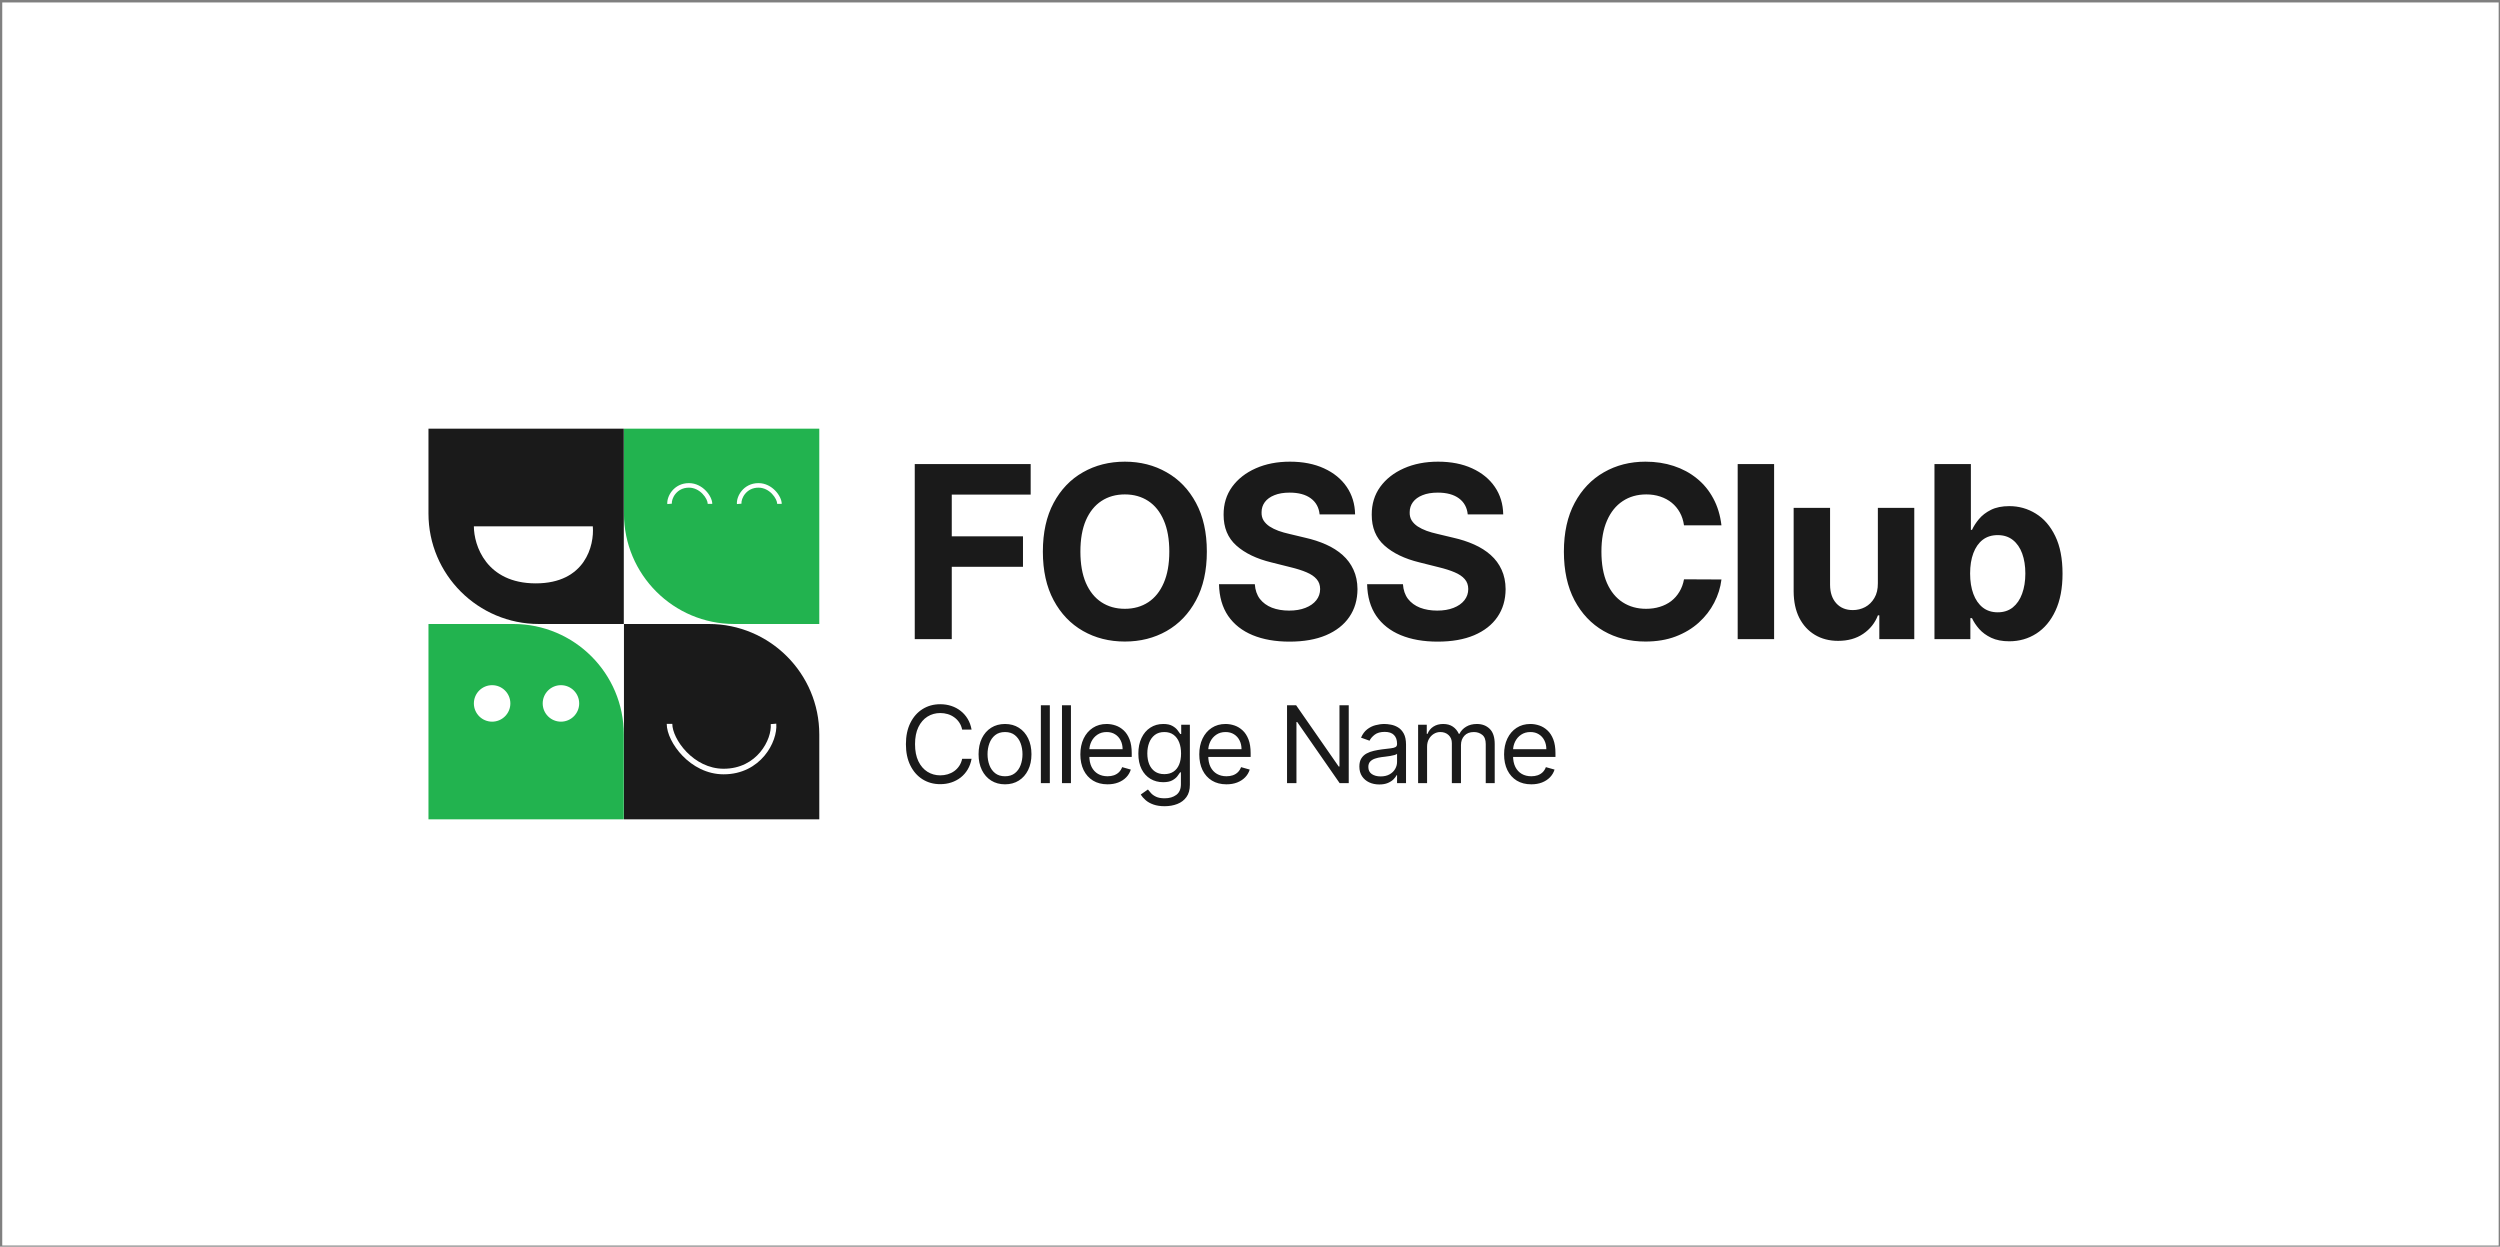 <svg width="746" height="372" viewBox="0 0 746 372" fill="none" xmlns="http://www.w3.org/2000/svg">
<rect x="0" y="0" width="746" height="372" fill="#808080" stroke="none"/>
<rect width="744.929" height="370.935" transform="translate(0.673 0.733)" fill="white"/>
<path fill-rule="evenodd" clip-rule="evenodd" d="M160.822 186.201C142.615 186.201 127.855 171.441 127.855 153.234V127.915H186.141V186.201H160.822ZM141.404 157.058H176.894C177.377 162.731 174.65 174.078 159.874 174.078C145.098 174.078 141.404 162.731 141.404 157.058Z" fill="#1A1A1A"/>
<path fill-rule="evenodd" clip-rule="evenodd" d="M211.508 186.2C229.715 186.2 244.475 200.96 244.475 219.167V244.486H186.189V186.2H211.508ZM229.986 216.08C230.175 218.303 229.184 221.645 226.841 224.443C224.525 227.208 220.924 229.393 215.934 229.393C211.456 229.393 207.622 227.215 204.888 224.398C202.125 221.552 200.617 218.195 200.617 216.009H198.954C198.954 218.784 200.762 222.534 203.694 225.556C206.655 228.606 210.895 231.055 215.934 231.055C221.465 231.055 225.516 228.613 228.116 225.511C230.687 222.441 231.876 218.676 231.642 215.939L229.986 216.08Z" fill="#1A1A1A"/>
<path fill-rule="evenodd" clip-rule="evenodd" d="M244.475 186.201H219.156C200.949 186.201 186.189 171.441 186.189 153.234V127.915H244.475V186.201ZM201.613 147.311C200.751 148.338 200.408 149.545 200.472 150.297L199.122 150.412C199.022 149.24 199.526 147.689 200.575 146.44C201.646 145.164 203.318 144.162 205.583 144.162C207.662 144.162 209.397 145.17 210.596 146.403C211.773 147.612 212.54 149.151 212.54 150.354L211.185 150.354C211.185 149.633 210.663 148.415 209.625 147.348C208.61 146.305 207.205 145.517 205.583 145.517C203.757 145.517 202.453 146.311 201.613 147.311ZM221.248 150.297C221.184 149.544 221.525 148.337 222.384 147.31C223.221 146.31 224.519 145.517 226.336 145.517C227.95 145.517 229.348 146.304 230.358 147.347C231.392 148.414 231.913 149.632 231.913 150.354L233.268 150.354C233.268 149.152 232.504 147.614 231.332 146.404C230.137 145.171 228.408 144.162 226.336 144.162C224.077 144.162 222.412 145.165 221.344 146.441C220.3 147.69 219.797 149.24 219.897 150.412L221.248 150.297Z" fill="#22B34F"/>
<path fill-rule="evenodd" clip-rule="evenodd" d="M153.174 186.201H127.855V244.486H186.141V219.168C186.141 200.96 171.381 186.201 153.174 186.201ZM172.829 209.9C172.829 212.907 170.392 215.344 167.386 215.344C164.379 215.344 161.942 212.907 161.942 209.9C161.942 206.894 164.379 204.457 167.386 204.457C170.392 204.457 172.829 206.894 172.829 209.9ZM152.291 209.9C152.291 212.907 149.854 215.344 146.848 215.344C143.841 215.344 141.404 212.907 141.404 209.9C141.404 206.894 143.841 204.457 146.848 204.457C149.854 204.457 152.291 206.894 152.291 209.9Z" fill="#22B34F"/>
<path d="M272.961 190.723V138.477H307.554V147.585H284.007V160.034H305.258V169.141H284.007V190.723H272.961ZM360.122 164.6C360.122 170.298 359.042 175.145 356.882 179.141C354.739 183.138 351.814 186.191 348.106 188.3C344.415 190.392 340.266 191.437 335.657 191.437C331.014 191.437 326.847 190.383 323.156 188.274C319.466 186.165 316.549 183.112 314.406 179.116C312.263 175.119 311.192 170.281 311.192 164.6C311.192 158.903 312.263 154.056 314.406 150.059C316.549 146.062 319.466 143.018 323.156 140.926C326.847 138.817 331.014 137.763 335.657 137.763C340.266 137.763 344.415 138.817 348.106 140.926C351.814 143.018 354.739 146.062 356.882 150.059C359.042 154.056 360.122 158.903 360.122 164.6ZM348.922 164.6C348.922 160.91 348.37 157.797 347.264 155.263C346.176 152.729 344.636 150.807 342.647 149.498C340.657 148.188 338.327 147.533 335.657 147.533C332.987 147.533 330.657 148.188 328.667 149.498C326.677 150.807 325.129 152.729 324.024 155.263C322.935 157.797 322.391 160.91 322.391 164.6C322.391 168.291 322.935 171.403 324.024 173.937C325.129 176.471 326.677 178.393 328.667 179.703C330.657 181.012 332.987 181.667 335.657 181.667C338.327 181.667 340.657 181.012 342.647 179.703C344.636 178.393 346.176 176.471 347.264 173.937C348.37 171.403 348.922 168.291 348.922 164.6ZM393.773 153.503C393.569 151.445 392.693 149.846 391.145 148.707C389.598 147.568 387.497 146.998 384.844 146.998C383.041 146.998 381.519 147.253 380.278 147.763C379.036 148.256 378.084 148.945 377.421 149.829C376.774 150.714 376.451 151.717 376.451 152.84C376.417 153.775 376.613 154.591 377.038 155.289C377.48 155.986 378.084 156.59 378.849 157.1C379.615 157.593 380.499 158.027 381.502 158.401C382.506 158.758 383.577 159.064 384.717 159.319L389.411 160.442C391.69 160.952 393.781 161.632 395.686 162.483C397.591 163.333 399.241 164.379 400.635 165.621C402.03 166.862 403.11 168.325 403.875 170.008C404.658 171.692 405.057 173.622 405.074 175.799C405.057 178.997 404.241 181.769 402.625 184.116C401.027 186.446 398.714 188.257 395.686 189.55C392.676 190.825 389.045 191.463 384.793 191.463C380.575 191.463 376.902 190.817 373.773 189.524C370.66 188.232 368.228 186.318 366.476 183.784C364.742 181.233 363.832 178.078 363.747 174.32H374.436C374.555 176.071 375.057 177.534 375.941 178.708C376.842 179.864 378.041 180.74 379.538 181.335C381.052 181.913 382.761 182.203 384.666 182.203C386.536 182.203 388.161 181.93 389.538 181.386C390.933 180.842 392.013 180.085 392.778 179.116C393.543 178.146 393.926 177.032 393.926 175.774C393.926 174.6 393.577 173.614 392.88 172.815C392.2 172.015 391.196 171.335 389.87 170.774C388.56 170.213 386.953 169.702 385.048 169.243L379.359 167.815C374.955 166.743 371.477 165.068 368.926 162.789C366.374 160.51 365.107 157.44 365.124 153.58C365.107 150.416 365.949 147.653 367.65 145.289C369.368 142.925 371.723 141.079 374.716 139.753C377.71 138.426 381.111 137.763 384.921 137.763C388.798 137.763 392.183 138.426 395.074 139.753C397.982 141.079 400.244 142.925 401.86 145.289C403.476 147.653 404.309 150.391 404.36 153.503H393.773ZM437.973 153.503C437.769 151.445 436.893 149.846 435.345 148.707C433.798 147.568 431.697 146.998 429.044 146.998C427.242 146.998 425.719 147.253 424.478 147.763C423.236 148.256 422.284 148.945 421.621 149.829C420.974 150.714 420.651 151.717 420.651 152.84C420.617 153.775 420.813 154.591 421.238 155.289C421.68 155.986 422.284 156.59 423.049 157.1C423.815 157.593 424.699 158.027 425.702 158.401C426.706 158.758 427.777 159.064 428.917 159.319L433.611 160.442C435.89 160.952 437.982 161.632 439.886 162.483C441.791 163.333 443.441 164.379 444.835 165.621C446.23 166.862 447.31 168.325 448.075 170.008C448.858 171.692 449.257 173.622 449.274 175.799C449.257 178.997 448.441 181.769 446.825 184.116C445.227 186.446 442.914 188.257 439.886 189.55C436.876 190.825 433.245 191.463 428.993 191.463C424.776 191.463 421.102 190.817 417.973 189.524C414.86 188.232 412.428 186.318 410.677 183.784C408.942 181.233 408.032 178.078 407.947 174.32H418.636C418.755 176.071 419.257 177.534 420.141 178.708C421.042 179.864 422.241 180.74 423.738 181.335C425.252 181.913 426.961 182.203 428.866 182.203C430.737 182.203 432.361 181.93 433.738 181.386C435.133 180.842 436.213 180.085 436.978 179.116C437.743 178.146 438.126 177.032 438.126 175.774C438.126 174.6 437.777 173.614 437.08 172.815C436.4 172.015 435.396 171.335 434.07 170.774C432.76 170.213 431.153 169.702 429.248 169.243L423.56 167.815C419.155 166.743 415.677 165.068 413.126 162.789C410.575 160.51 409.308 157.44 409.325 153.58C409.308 150.416 410.149 147.653 411.85 145.289C413.568 142.925 415.923 141.079 418.917 139.753C421.91 138.426 425.311 137.763 429.121 137.763C432.998 137.763 436.383 138.426 439.274 139.753C442.182 141.079 444.444 142.925 446.06 145.289C447.676 147.653 448.509 150.391 448.56 153.503H437.973ZM513.682 156.768H502.508C502.304 155.323 501.887 154.039 501.258 152.916C500.629 151.777 499.821 150.807 498.835 150.008C497.848 149.209 496.709 148.596 495.416 148.171C494.141 147.746 492.754 147.533 491.258 147.533C488.554 147.533 486.198 148.205 484.191 149.549C482.185 150.875 480.628 152.814 479.523 155.365C478.417 157.899 477.865 160.978 477.865 164.6C477.865 168.325 478.417 171.454 479.523 173.988C480.645 176.522 482.21 178.435 484.217 179.728C486.224 181.021 488.545 181.667 491.181 181.667C492.661 181.667 494.03 181.471 495.289 181.08C496.564 180.689 497.695 180.119 498.681 179.371C499.668 178.606 500.484 177.679 501.13 176.59C501.794 175.502 502.253 174.26 502.508 172.866L513.682 172.917C513.393 175.315 512.67 177.628 511.513 179.856C510.374 182.067 508.835 184.048 506.896 185.8C504.974 187.534 502.678 188.912 500.008 189.932C497.355 190.936 494.353 191.437 491.003 191.437C486.343 191.437 482.176 190.383 478.502 188.274C474.846 186.165 471.955 183.112 469.829 179.116C467.72 175.119 466.665 170.281 466.665 164.6C466.665 158.903 467.737 154.056 469.88 150.059C472.023 146.062 474.931 143.018 478.605 140.926C482.278 138.817 486.411 137.763 491.003 137.763C494.03 137.763 496.836 138.188 499.421 139.038C502.023 139.889 504.328 141.13 506.335 142.763C508.342 144.379 509.974 146.36 511.233 148.707C512.508 151.054 513.325 153.741 513.682 156.768ZM529.393 138.477V190.723H518.525V138.477H529.393ZM560.353 174.039V151.539H571.22V190.723H560.787V183.606H560.378C559.494 185.902 558.023 187.747 555.965 189.141C553.924 190.536 551.433 191.233 548.49 191.233C545.871 191.233 543.567 190.638 541.577 189.448C539.587 188.257 538.031 186.565 536.909 184.371C535.803 182.177 535.242 179.549 535.225 176.488V151.539H546.092V174.549C546.109 176.862 546.73 178.691 547.955 180.034C549.179 181.378 550.82 182.049 552.878 182.049C554.188 182.049 555.412 181.752 556.552 181.157C557.691 180.544 558.61 179.643 559.307 178.452C560.021 177.262 560.37 175.791 560.353 174.039ZM577.244 190.723V138.477H588.111V158.12H588.443C588.919 157.066 589.608 155.995 590.509 154.906C591.428 153.801 592.618 152.882 594.081 152.151C595.56 151.403 597.397 151.028 599.591 151.028C602.448 151.028 605.084 151.777 607.499 153.273C609.914 154.753 611.845 156.989 613.29 159.983C614.736 162.959 615.459 166.692 615.459 171.182C615.459 175.553 614.753 179.243 613.341 182.254C611.947 185.247 610.042 187.517 607.627 189.065C605.229 190.596 602.542 191.361 599.566 191.361C597.457 191.361 595.662 191.012 594.183 190.315C592.72 189.618 591.521 188.742 590.586 187.687C589.65 186.616 588.936 185.536 588.443 184.448H587.958V190.723H577.244ZM587.882 171.131C587.882 173.461 588.205 175.493 588.851 177.228C589.497 178.963 590.433 180.315 591.657 181.284C592.882 182.237 594.37 182.713 596.122 182.713C597.89 182.713 599.387 182.228 600.612 181.259C601.836 180.272 602.763 178.912 603.392 177.177C604.039 175.425 604.362 173.41 604.362 171.131C604.362 168.869 604.047 166.879 603.418 165.161C602.788 163.444 601.862 162.1 600.637 161.131C599.413 160.161 597.907 159.677 596.122 159.677C594.353 159.677 592.856 160.144 591.632 161.08C590.424 162.015 589.497 163.342 588.851 165.059C588.205 166.777 587.882 168.801 587.882 171.131Z" fill="#1A1A1A"/>
<path d="M289.917 217.714H287.106C286.939 216.905 286.648 216.195 286.233 215.583C285.824 214.97 285.326 214.456 284.736 214.041C284.154 213.617 283.508 213.3 282.797 213.088C282.087 212.877 281.346 212.771 280.575 212.771C279.169 212.771 277.895 213.126 276.754 213.837C275.62 214.547 274.717 215.594 274.044 216.977C273.379 218.36 273.046 220.057 273.046 222.068C273.046 224.079 273.379 225.776 274.044 227.159C274.717 228.542 275.62 229.589 276.754 230.299C277.895 231.01 279.169 231.365 280.575 231.365C281.346 231.365 282.087 231.259 282.797 231.048C283.508 230.836 284.154 230.522 284.736 230.107C285.326 229.683 285.824 229.166 286.233 228.553C286.648 227.934 286.939 227.223 287.106 226.422H289.917C289.706 227.609 289.32 228.671 288.761 229.608C288.202 230.545 287.506 231.343 286.675 232C285.843 232.65 284.91 233.145 283.874 233.485C282.846 233.826 281.746 233.996 280.575 233.996C278.594 233.996 276.833 233.512 275.291 232.544C273.749 231.577 272.536 230.201 271.652 228.417C270.767 226.633 270.325 224.517 270.325 222.068C270.325 219.619 270.767 217.503 271.652 215.719C272.536 213.935 273.749 212.559 275.291 211.592C276.833 210.624 278.594 210.14 280.575 210.14C281.746 210.14 282.846 210.31 283.874 210.651C284.91 210.991 285.843 211.49 286.675 212.147C287.506 212.797 288.202 213.591 288.761 214.528C289.32 215.458 289.706 216.52 289.917 217.714ZM299.896 234.041C298.324 234.041 296.945 233.667 295.758 232.919C294.579 232.17 293.656 231.123 292.991 229.778C292.334 228.432 292.005 226.86 292.005 225.061C292.005 223.247 292.334 221.664 292.991 220.311C293.656 218.958 294.579 217.907 295.758 217.159C296.945 216.41 298.324 216.036 299.896 216.036C301.468 216.036 302.844 216.41 304.023 217.159C305.21 217.907 306.132 218.958 306.79 220.311C307.455 221.664 307.788 223.247 307.788 225.061C307.788 226.86 307.455 228.432 306.79 229.778C306.132 231.123 305.21 232.17 304.023 232.919C302.844 233.667 301.468 234.041 299.896 234.041ZM299.896 231.637C301.09 231.637 302.073 231.331 302.844 230.719C303.615 230.107 304.186 229.302 304.556 228.304C304.927 227.306 305.112 226.225 305.112 225.061C305.112 223.897 304.927 222.813 304.556 221.807C304.186 220.802 303.615 219.989 302.844 219.37C302.073 218.75 301.09 218.44 299.896 218.44C298.702 218.44 297.719 218.75 296.948 219.37C296.177 219.989 295.607 220.802 295.236 221.807C294.866 222.813 294.681 223.897 294.681 225.061C294.681 226.225 294.866 227.306 295.236 228.304C295.607 229.302 296.177 230.107 296.948 230.719C297.719 231.331 298.702 231.637 299.896 231.637ZM313.271 210.458V233.678H310.595V210.458H313.271ZM319.57 210.458V233.678H316.895V210.458H319.57ZM330.496 234.041C328.818 234.041 327.37 233.671 326.153 232.93C324.944 232.182 324.01 231.138 323.353 229.801C322.703 228.455 322.378 226.89 322.378 225.107C322.378 223.323 322.703 221.751 323.353 220.39C324.01 219.022 324.925 217.956 326.097 217.193C327.276 216.422 328.651 216.036 330.224 216.036C331.131 216.036 332.026 216.187 332.911 216.49C333.795 216.792 334.6 217.283 335.326 217.964C336.051 218.636 336.63 219.528 337.061 220.639C337.491 221.751 337.707 223.119 337.707 224.744V225.878H324.283V223.565H334.986C334.986 222.582 334.789 221.705 334.396 220.934C334.011 220.163 333.459 219.555 332.741 219.109C332.03 218.663 331.191 218.44 330.224 218.44C329.158 218.44 328.236 218.704 327.457 219.233C326.686 219.755 326.093 220.435 325.677 221.274C325.261 222.113 325.054 223.013 325.054 223.973V225.515C325.054 226.83 325.28 227.945 325.734 228.86C326.195 229.767 326.834 230.458 327.65 230.934C328.466 231.403 329.415 231.637 330.496 231.637C331.199 231.637 331.834 231.539 332.401 231.343C332.975 231.138 333.47 230.836 333.886 230.436C334.302 230.027 334.623 229.521 334.85 228.916L337.435 229.642C337.163 230.519 336.705 231.29 336.063 231.955C335.42 232.612 334.627 233.126 333.682 233.497C332.737 233.86 331.675 234.041 330.496 234.041ZM347.53 240.572C346.237 240.572 345.126 240.405 344.196 240.073C343.267 239.748 342.492 239.317 341.872 238.78C341.26 238.251 340.772 237.684 340.409 237.08L342.541 235.583C342.783 235.9 343.089 236.263 343.459 236.671C343.83 237.087 344.336 237.446 344.979 237.749C345.629 238.059 346.479 238.213 347.53 238.213C348.936 238.213 350.096 237.873 351.011 237.193C351.925 236.513 352.382 235.447 352.382 233.996V230.458H352.156C351.959 230.776 351.679 231.169 351.317 231.637C350.961 232.098 350.447 232.51 349.775 232.873C349.109 233.228 348.21 233.406 347.076 233.406C345.67 233.406 344.408 233.074 343.289 232.408C342.178 231.743 341.298 230.776 340.647 229.506C340.005 228.236 339.684 226.694 339.684 224.88C339.684 223.096 339.997 221.543 340.625 220.22C341.252 218.89 342.125 217.862 343.244 217.136C344.363 216.403 345.655 216.036 347.122 216.036C348.255 216.036 349.155 216.225 349.82 216.603C350.493 216.973 351.007 217.397 351.362 217.873C351.725 218.342 352.004 218.727 352.201 219.029H352.473V216.263H355.058V234.177C355.058 235.674 354.718 236.891 354.038 237.828C353.365 238.773 352.458 239.464 351.317 239.903C350.183 240.349 348.921 240.572 347.53 240.572ZM347.439 231.002C348.512 231.002 349.419 230.757 350.16 230.265C350.901 229.774 351.464 229.067 351.85 228.145C352.235 227.223 352.428 226.119 352.428 224.835C352.428 223.58 352.239 222.472 351.861 221.512C351.483 220.552 350.924 219.8 350.183 219.256C349.442 218.712 348.527 218.44 347.439 218.44C346.305 218.44 345.36 218.727 344.604 219.302C343.856 219.876 343.293 220.647 342.915 221.614C342.545 222.582 342.36 223.655 342.36 224.835C342.36 226.044 342.549 227.113 342.926 228.043C343.312 228.965 343.879 229.691 344.627 230.22C345.383 230.742 346.32 231.002 347.439 231.002ZM365.981 234.041C364.303 234.041 362.855 233.671 361.638 232.93C360.429 232.182 359.495 231.138 358.838 229.801C358.188 228.455 357.863 226.89 357.863 225.107C357.863 223.323 358.188 221.751 358.838 220.39C359.495 219.022 360.41 217.956 361.582 217.193C362.761 216.422 364.137 216.036 365.709 216.036C366.616 216.036 367.512 216.187 368.396 216.49C369.28 216.792 370.085 217.283 370.811 217.964C371.537 218.636 372.115 219.528 372.546 220.639C372.976 221.751 373.192 223.119 373.192 224.744V225.878H359.768V223.565H370.471C370.471 222.582 370.274 221.705 369.881 220.934C369.496 220.163 368.944 219.555 368.226 219.109C367.515 218.663 366.676 218.44 365.709 218.44C364.643 218.44 363.721 218.704 362.942 219.233C362.171 219.755 361.578 220.435 361.162 221.274C360.746 222.113 360.539 223.013 360.539 223.973V225.515C360.539 226.83 360.765 227.945 361.219 228.86C361.68 229.767 362.319 230.458 363.135 230.934C363.951 231.403 364.9 231.637 365.981 231.637C366.684 231.637 367.319 231.539 367.886 231.343C368.46 231.138 368.955 230.836 369.371 230.436C369.787 230.027 370.108 229.521 370.335 228.916L372.92 229.642C372.648 230.519 372.19 231.29 371.548 231.955C370.905 232.612 370.112 233.126 369.167 233.497C368.222 233.86 367.16 234.041 365.981 234.041ZM402.464 210.458V233.678H399.743L387.089 215.447H386.862V233.678H384.051V210.458H386.772L399.47 228.735H399.697V210.458H402.464ZM411.575 234.086C410.472 234.086 409.47 233.879 408.571 233.463C407.671 233.04 406.957 232.431 406.428 231.637C405.899 230.836 405.634 229.869 405.634 228.735C405.634 227.737 405.83 226.928 406.224 226.308C406.617 225.681 407.142 225.19 407.8 224.835C408.457 224.479 409.183 224.215 409.976 224.041C410.778 223.859 411.583 223.716 412.391 223.61C413.45 223.474 414.308 223.372 414.965 223.304C415.63 223.228 416.114 223.104 416.416 222.93C416.726 222.756 416.881 222.454 416.881 222.023V221.932C416.881 220.813 416.575 219.944 415.963 219.324C415.358 218.704 414.44 218.394 413.208 218.394C411.93 218.394 410.929 218.674 410.203 219.233C409.478 219.793 408.967 220.39 408.673 221.025L406.133 220.118C406.586 219.06 407.191 218.236 407.947 217.646C408.71 217.049 409.542 216.633 410.441 216.399C411.348 216.157 412.24 216.036 413.117 216.036C413.676 216.036 414.319 216.104 415.045 216.24C415.778 216.369 416.485 216.637 417.165 217.045C417.853 217.453 418.423 218.069 418.877 218.893C419.33 219.717 419.557 220.821 419.557 222.204V233.678H416.881V231.32H416.745C416.564 231.698 416.262 232.102 415.838 232.533C415.415 232.964 414.852 233.331 414.149 233.633C413.446 233.935 412.588 234.086 411.575 234.086ZM411.983 231.683C413.042 231.683 413.933 231.475 414.659 231.059C415.392 230.643 415.944 230.107 416.314 229.449C416.692 228.792 416.881 228.1 416.881 227.374V224.925C416.768 225.061 416.519 225.186 416.133 225.299C415.755 225.405 415.317 225.5 414.818 225.583C414.326 225.658 413.847 225.726 413.378 225.787C412.917 225.84 412.543 225.885 412.255 225.923C411.56 226.014 410.91 226.161 410.305 226.365C409.708 226.562 409.224 226.86 408.854 227.261C408.491 227.654 408.31 228.191 408.31 228.871C408.31 229.801 408.654 230.504 409.342 230.98C410.037 231.448 410.918 231.683 411.983 231.683ZM423.164 233.678V216.263H425.749V218.984H425.976C426.339 218.054 426.924 217.332 427.733 216.818C428.542 216.297 429.513 216.036 430.647 216.036C431.796 216.036 432.752 216.297 433.516 216.818C434.287 217.332 434.887 218.054 435.318 218.984H435.5C435.946 218.085 436.615 217.37 437.507 216.841C438.399 216.304 439.468 216.036 440.715 216.036C442.272 216.036 443.546 216.524 444.536 217.499C445.526 218.466 446.022 219.974 446.022 222.023V233.678H443.346V222.023C443.346 220.738 442.994 219.819 442.291 219.268C441.588 218.716 440.761 218.44 439.808 218.44C438.584 218.44 437.635 218.81 436.962 219.551C436.29 220.284 435.953 221.214 435.953 222.34V233.678H433.232V221.751C433.232 220.76 432.911 219.963 432.268 219.358C431.626 218.746 430.798 218.44 429.785 218.44C429.09 218.44 428.44 218.625 427.835 218.995C427.238 219.366 426.754 219.88 426.384 220.537C426.021 221.187 425.84 221.94 425.84 222.794V233.678H423.164ZM456.939 234.041C455.26 234.041 453.813 233.671 452.596 232.93C451.387 232.182 450.453 231.138 449.796 229.801C449.145 228.455 448.82 226.89 448.82 225.107C448.82 223.323 449.145 221.751 449.796 220.39C450.453 219.022 451.368 217.956 452.539 217.193C453.718 216.422 455.094 216.036 456.666 216.036C457.573 216.036 458.469 216.187 459.354 216.49C460.238 216.792 461.043 217.283 461.769 217.964C462.494 218.636 463.072 219.528 463.503 220.639C463.934 221.751 464.15 223.119 464.15 224.744V225.878H450.725V223.565H461.428C461.428 222.582 461.232 221.705 460.839 220.934C460.453 220.163 459.902 219.555 459.183 219.109C458.473 218.663 457.634 218.44 456.666 218.44C455.601 218.44 454.678 218.704 453.9 219.233C453.129 219.755 452.536 220.435 452.12 221.274C451.704 222.113 451.496 223.013 451.496 223.973V225.515C451.496 226.83 451.723 227.945 452.177 228.86C452.638 229.767 453.276 230.458 454.093 230.934C454.909 231.403 455.858 231.637 456.939 231.637C457.641 231.637 458.276 231.539 458.843 231.343C459.418 231.138 459.913 230.836 460.329 230.436C460.744 230.027 461.066 229.521 461.292 228.916L463.877 229.642C463.605 230.519 463.148 231.29 462.506 231.955C461.863 232.612 461.069 233.126 460.125 233.497C459.18 233.86 458.118 234.041 456.939 234.041Z" fill="#1A1A1A"/>
</svg>
